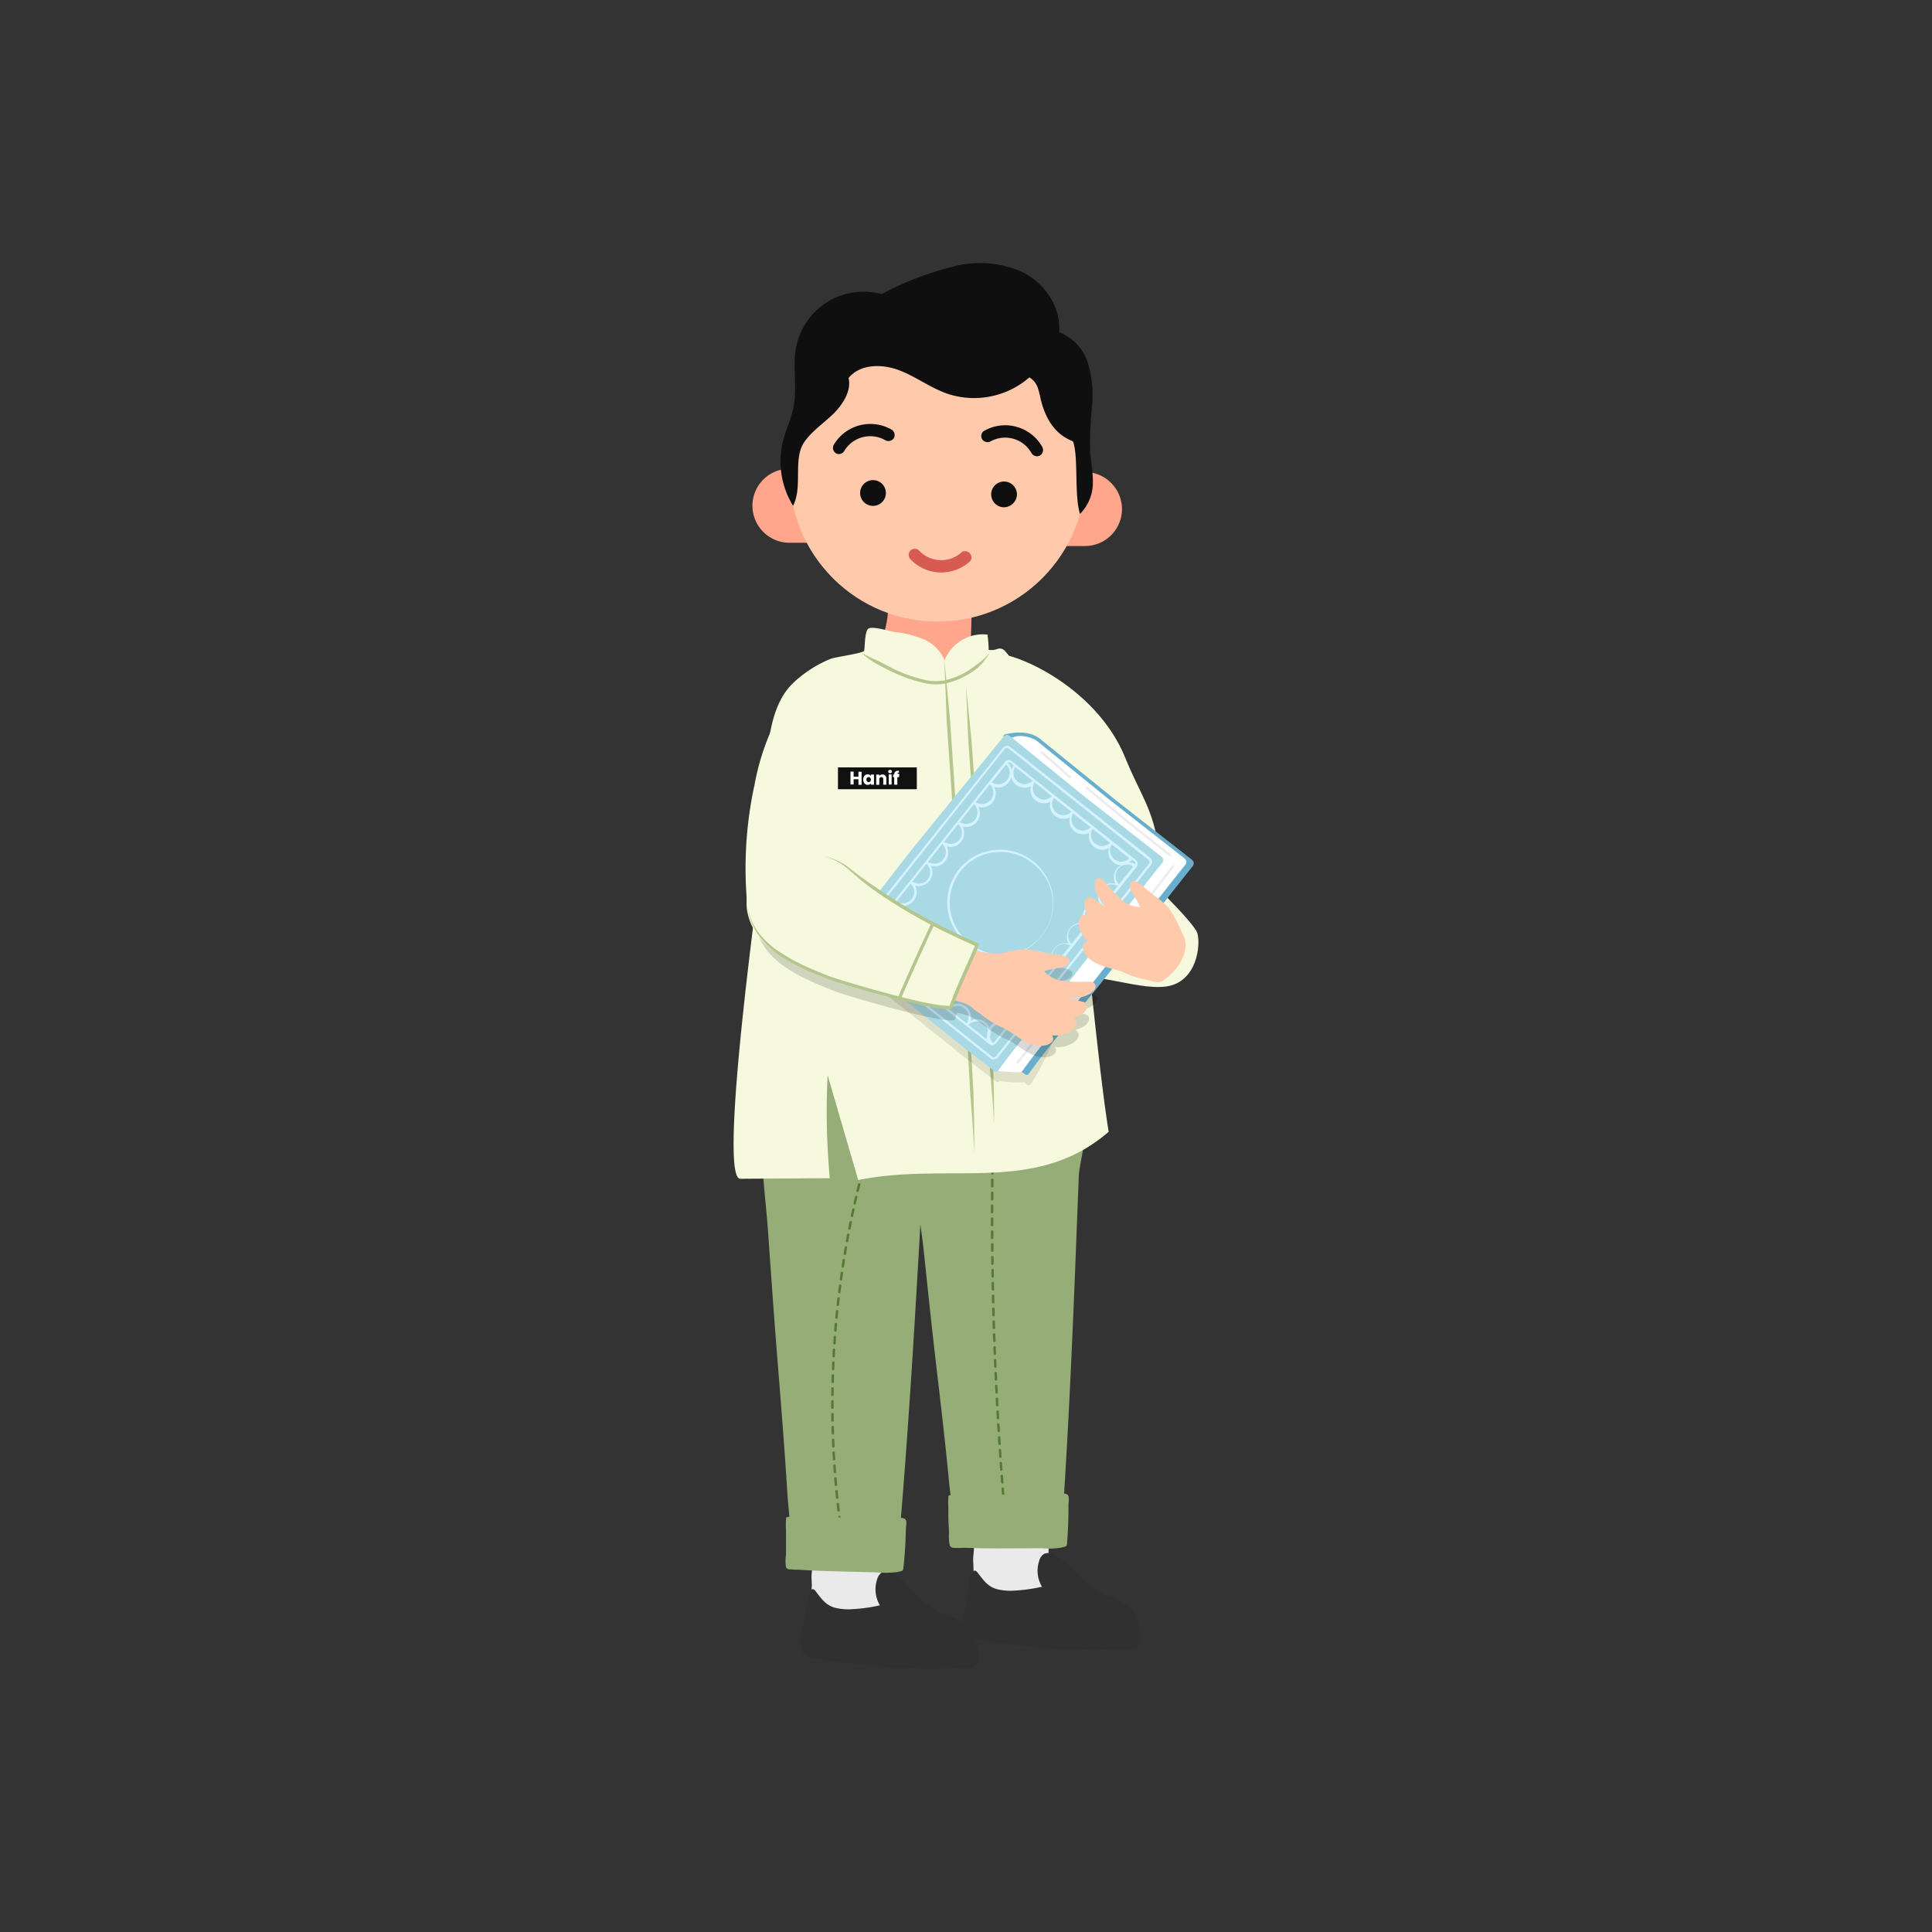 <svg xmlns="http://www.w3.org/2000/svg" viewBox="0 0 300 300"><rect x="0" y="0" width="300" height="300" fill="#333333" stroke="none"/><defs><style>.cls-1{isolation:isolate;}.cls-2{fill:#eaeaea;}.cls-3{fill:#303030;}.cls-4{fill:#96ad77;}.cls-14,.cls-17,.cls-5{fill:none;}.cls-5{stroke:#557a35;stroke-dasharray:1 1;}.cls-14,.cls-5{stroke-linecap:round;stroke-width:0.38px;}.cls-17,.cls-5{stroke-miterlimit:10;}.cls-6{fill:#ffa68d;}.cls-7{fill:#f6f9de;}.cls-8{fill:#b4c68d;}.cls-9{opacity:0.1;}.cls-15,.cls-9{mix-blend-mode:multiply;}.cls-10{fill:#69aecc;}.cls-11{fill:#fff;}.cls-12{fill:#a8d9e5;}.cls-13{fill:#d4f3ff;}.cls-14{stroke:#ededed;stroke-linejoin:round;}.cls-15{opacity:0.15;}.cls-16{fill:#ffc9ac;}.cls-17{stroke:#b4c68d;stroke-width:0.5px;}.cls-18{fill:#111;}.cls-19{fill:#0f0f0f;}.cls-20{fill:#d85b52;}</style></defs><g class="cls-1"><g id="Layer_1" data-name="Layer 1"><path class="cls-2" d="M166.1,255.57l-4.71-.22a64.18,64.18,0,0,1-7.71-.68,5.93,5.93,0,0,1-2.3-.74,2,2,0,0,1-.74-.75,2.2,2.2,0,0,1-.2-.84,14.71,14.71,0,0,1,.37-3.67,27.78,27.78,0,0,0,.31-6.18c-.05-.89.17-1.75.12-2.66s-.21-1.64-.29-2.46c-.14-1.34-.29-2.69-.3-4,0-1.66,1.76-2.3,3.08-2.38a32.15,32.15,0,0,1,4.39,0,8.14,8.14,0,0,1,2.64.56,4.11,4.11,0,0,1,1,.6,5.67,5.67,0,0,1,1.69,4c.14,1.75-.69,3.34-.63,5,0,1.43-.61,2.77-.39,4.2a4.19,4.19,0,0,0,2,3,16.08,16.08,0,0,0,3.92,1.41,28.83,28.83,0,0,1,3.88,1.46,6,6,0,0,1,1.71,1.09,7.21,7.21,0,0,1,1,1.48,1.67,1.67,0,0,1,.27,1.49,1.36,1.36,0,0,1-1.28.56C171.35,255.79,168.72,255.68,166.1,255.57Z"></path><path class="cls-2" d="M151.21,243.44c6.85,3.23,10.88-.84,12.15-1.77q.38,4.14.76,8.28s-12.93.65-13,.2S151.21,243.44,151.21,243.44Z"></path><path class="cls-3" d="M149.71,253.45a5.48,5.48,0,0,1,.23-3.88c.44-1.34.3-2.82.6-4.2a2.93,2.93,0,0,1,.58-1.35.4.4,0,0,1,.22-.14c.16,0,.3.12.41.25.9,1.14,1.54,2.19,3,2.62a8.8,8.8,0,0,0,2.9.23,25.45,25.45,0,0,0,4.15-.59,4.83,4.83,0,0,1-.42-4.06,1.77,1.77,0,0,1,.67-1,1.66,1.66,0,0,1,1.38-.05,6.93,6.93,0,0,1,2.62,1.91c1.72,1.76,3.45,3.62,5.71,4.58a12.73,12.73,0,0,1,3.54,1.64c1.28,1.13,1.59,3,1.82,4.66s-.77,2-2.22,2.07c-1.95,0-3.89.09-5.84.07a113.58,113.58,0,0,1-11.66-.79c-1.48-.18-2.95-.39-4.42-.63-.94-.15-2.51-.13-3.08-1A2.21,2.21,0,0,1,149.71,253.45Z"></path><path class="cls-4" d="M164.55,239.79c-3.3-.55-6.59-.29-9.89-.27a60.91,60.91,0,0,1-6.87-.43c.06,0,.08-.1.09-.14.53-2.59-.23-5.89-.48-8.49-.52-5.52-1.15-11-1.8-16.53-.78-6.56-1.47-13.13-2.16-19.7-.62-5.83-2.21-12.21,0-17.78a4.9,4.9,0,0,1,1-1.61,5.13,5.13,0,0,1,2.37-1.16c6-1.65,12.34-1.79,18.6-1.93,5.33-.12,2.24,7.55,2.11,10.87-.26,6.23-.48,12.47-.74,18.71-.52,12.45-1.11,24.9-2,37.32A3.45,3.45,0,0,1,164.55,239.79Z"></path><path class="cls-5" d="M155.78,232.17c-1.35-17-1.91-34.09-1.67-51.11"></path><path class="cls-2" d="M141,258.3l-4.71-.21a66.29,66.29,0,0,1-7.71-.68,6.28,6.28,0,0,1-2.3-.74,2,2,0,0,1-.74-.75,2.47,2.47,0,0,1-.21-.85,15.13,15.13,0,0,1,.38-3.66,27.84,27.84,0,0,0,.31-6.18c-.06-.9.17-1.75.11-2.66s-.2-1.64-.28-2.46c-.14-1.35-.29-2.69-.3-4.05,0-1.66,1.76-2.3,3.08-2.38a30.63,30.63,0,0,1,4.39,0,8.19,8.19,0,0,1,2.64.55,4.46,4.46,0,0,1,1,.6,5.73,5.73,0,0,1,1.69,4c.13,1.74-.69,3.34-.64,5,.05,1.44-.6,2.77-.38,4.21a4.18,4.18,0,0,0,2.05,3,15.77,15.77,0,0,0,3.91,1.42,26.06,26.06,0,0,1,3.89,1.46,5.79,5.79,0,0,1,1.71,1.09,6.35,6.35,0,0,1,1,1.48,1.64,1.64,0,0,1,.28,1.49,1.41,1.41,0,0,1-1.29.56C146.26,258.52,143.63,258.41,141,258.3Z"></path><path class="cls-4" d="M139.16,243c-3.28-.71-6.58-.52-9.87-.6a55.13,55.13,0,0,1-6.87-.69c.06,0,.09-.11.1-.16.59-2.92-.08-6.69-.26-9.64-.38-6.28-.88-12.55-1.38-18.81-.61-7.47-1.13-14.94-1.66-22.42-.47-6.63-1.89-13.92.51-20.18a5.57,5.57,0,0,1,1-1.79,4.84,4.84,0,0,1,2.39-1.24c6.06-1.69,12.39-1.67,18.65-1.63,5.34,0,2.05,8.63,1.83,12.39-.42,7.07-.8,14.14-1.22,21.21-.83,14.11-1.75,28.22-3,42.28A4.22,4.22,0,0,1,139.16,243Z"></path><path class="cls-5" d="M130.46,236.53a142.18,142.18,0,0,1,3.68-55.42"></path><path class="cls-2" d="M126.06,246.32c6.84,3.24,10.87-.84,12.15-1.76l.75,8.27s-12.93.65-13,.2S126.06,246.32,126.06,246.32Z"></path><path class="cls-3" d="M124.55,256.33a5.59,5.59,0,0,1,.23-3.88,40.82,40.82,0,0,0,.61-4.2,2.78,2.78,0,0,1,.57-1.34.42.42,0,0,1,.22-.15.5.5,0,0,1,.41.25c.91,1.15,1.54,2.19,3,2.62a8.5,8.5,0,0,0,2.89.23,24.12,24.12,0,0,0,4.15-.59,4.86,4.86,0,0,1-.42-4.06,1.74,1.74,0,0,1,.68-1,1.7,1.7,0,0,1,1.38,0,6.87,6.87,0,0,1,2.61,1.91c1.72,1.75,3.45,3.61,5.71,4.58a12.24,12.24,0,0,1,3.55,1.64c1.27,1.13,1.58,3,1.82,4.65s-.78,2-2.23,2.07c-1.94,0-3.89.1-5.83.07a111,111,0,0,1-11.67-.79c-1.47-.18-2.95-.39-4.42-.63-.93-.15-2.51-.12-3.08-1A2.31,2.31,0,0,1,124.55,256.33Z"></path><path class="cls-6" d="M136.71,99.81a14.48,14.48,0,0,0,1.2-5.41,32.31,32.31,0,0,0-1.18-5A66.74,66.74,0,0,0,151,91.21s-.14,4.7-.16,5.13c0,1.09-.09,2.17-.07,3.27a1.36,1.36,0,0,0,0,.4,1.13,1.13,0,0,0,.6.56c.46.27.87.61,1.32.91.28.19.59.27.87.45a6.85,6.85,0,0,1,1.88,2.58,8.64,8.64,0,0,1,.38.88,2.64,2.64,0,0,1,.11,1c0,.76,0,1.52.08,2.27s.07,1.75.07,2.63c0,.45,0,.9,0,1.35a.43.43,0,0,0,0,0c-2.1.47-4.2,1-6.3,1.39a23.32,23.32,0,0,1-9.3-.22,73.21,73.21,0,0,1-7.75-2c.06-1.83,0-3.66.06-5.48.09-2.18,1.21-3.48,2.6-4.84A6.84,6.84,0,0,0,136.71,99.81Z"></path><path class="cls-7" d="M115.44,156.78c-1.29,12-2.43,26.27-.49,26.26l13.9-.09a113.65,113.65,0,0,1-.34-16q2.38,8.15,4.75,16.28c14.32-2.85,27.52,2.33,38.89-7.48-1.85-11.61-4.14-37.85-5.67-49.51A68.45,68.45,0,0,0,164,113.65c-1.61-4.84-4.77-8.79-7.9-12.51a1.09,1.09,0,0,0-1.18-.39,2.59,2.59,0,0,1-1.3.17s-.08,0-.1,0,0-.08,0-.12a21.29,21.29,0,0,0-.18-2.26,6.4,6.4,0,0,0-6.67,4,6.11,6.11,0,0,0-3.28-3.29,16.6,16.6,0,0,0-4.49-1.11c-.72-.1-3.53-1-4.09-.5s-.49,2.73-.62,3.4c-.1.41-4.7,1-5.3,1.3a18.9,18.9,0,0,0-5.51,3.51c-4,3.58-4.13,10.26-4.68,15.53-.68,6.37-.81,12.79-1.34,19.18C117.23,141.61,116.31,148.7,115.44,156.78Z"></path><path class="cls-7" d="M179.59,135a6.55,6.55,0,0,0,.37-3.12c-1-6.52-2.75-8.15-5.25-14.26-4.64-11.32-18-16.91-21.15-16.12a3.44,3.44,0,0,0-1.33,1,1.06,1.06,0,0,0,0,.68c1.26,4.54,3.83,8.75,5.46,13.25,1.79,4.94,3.47,10.25,3.8,15.53a12.46,12.46,0,0,0,.71,3.75c.59,1.39,2.64,2.94,4,3.57a31.82,31.82,0,0,0,6.06,1.61c2.05.47,4-.85,5.3-2.37A11.59,11.59,0,0,0,179.59,135Z"></path><path class="cls-8" d="M146.64,102.42l.9,9.57.64,9.59,1.24,19.17,1.19,19.19.54,9.59c.07,3.21.2,6.41.1,9.62-.07-3.21-.37-6.4-.6-9.59l-.54-9.59-1.19-19.18-1.25-19.18L147,112Z"></path><path class="cls-8" d="M150,106.5l.86,8.52.6,8.53,1.16,17.07,1.12,17.08.5,8.54c.06,2.85.19,5.71.07,8.56,0-2.85-.35-5.69-.57-8.53l-.51-8.54-1.11-17.07-1.16-17.07-.6-8.53Z"></path><path class="cls-8" d="M133.74,101.37c.84.42,1.67.84,2.53,1.22s1.64.87,2.48,1.27a22.31,22.31,0,0,0,5.23,1.79,7.84,7.84,0,0,0,2.69,0,11.74,11.74,0,0,0,4.89-2.39,10.36,10.36,0,0,0,2.07-1.85,9.42,9.42,0,0,1-1.75,2.24,12.33,12.33,0,0,1-5.1,2.49,8.25,8.25,0,0,1-2.89,0,23.38,23.38,0,0,1-5.36-1.82c-.85-.41-1.69-.83-2.51-1.29S134.46,102,133.74,101.37Z"></path><path class="cls-7" d="M117.37,144.6a6.64,6.64,0,0,1-1.21-2.91,60.87,60.87,0,0,1,1-19.82,37.94,37.94,0,0,1,2.39-8c1.15-2.47,1.87-5.65,4.76-6.54a37.52,37.52,0,0,1,9.69-1.63.79.79,0,0,1,1,.91c0,4.72-1.31,9.47-1.66,14.24-.39,5.24-.55,10.81.56,16a12.83,12.83,0,0,1,.34,3.8c-.2,1.5-1.75,3.54-2.86,4.51a31.26,31.26,0,0,1-5.39,3.2c-1.85,1-4.1.27-5.75-.85A11.55,11.55,0,0,1,117.37,144.6Z"></path><path class="cls-9" d="M173.54,125.87l-11.49-9.32a4.79,4.79,0,0,0-1.3-.8,5.81,5.81,0,0,0-2.21-.38,7.53,7.53,0,0,0-1.49.15c-.22.06-.77.13-.88.38a1.51,1.51,0,0,0-.21.23c-4.28,5.37-8.62,10.7-13,16S134.79,143,130.39,148a.43.43,0,0,0-.15.26c0,.17.15.32.3.44l.6.49c2,1.68,4.06,3.36,6.13,5,1.7,1.32,8.78,7,10.44,8.31,2,1.66,4.14,3.26,6.22,4.86l.62.48a.6.6,0,0,0,.5.19.44.44,0,0,0,.19-.17l.06,0a1.4,1.4,0,0,0,.45.1c.93.07,1.86.14,2.8.14a.82.82,0,0,0,.38-.09l.42.32c.14.11.32.24.49.19a.53.53,0,0,0,.22-.2C164,162.92,177.43,128.9,173.54,125.87Z"></path><path class="cls-7" d="M165.63,152.79c2.32-2.83,10.62,1.08,15.46.39s5.36-6.54,4.84-8.26-8.33-9.14-8.33-9.14"></path><path class="cls-10" d="M147.5,131.06l4.65-5.72,2.86-3.53,1.43-1.77c.22-.28.44-.55.67-.81a1.24,1.24,0,0,0,.28-.77,4.31,4.31,0,0,0-.4-2.27c-.3-.6-.75-1.09-1.1-1.66s.57-.56.85-.63a6.94,6.94,0,0,1,1.5-.15,5.84,5.84,0,0,1,2.21.37,4.88,4.88,0,0,1,1.3.81l11.49,9.31,11.65,9.11a1.14,1.14,0,0,1,.47.58.88.88,0,0,1-.27.71c-4.28,5.38-8.5,10.8-12.72,16.22s-8.69,10.44-12.61,15.85a.43.43,0,0,1-.22.2.63.63,0,0,1-.5-.18l-.62-.48c-2.08-1.61-4.17-3.2-6.21-4.86-1.67-1.36-3.59-2.71-5.15-4.25-1.85-1.17-3.6-2.74-5.3-4.06-2.07-1.62-4.1-3.3-6.13-5l-.6-.5c-.15-.11-.31-.26-.29-.44a.42.42,0,0,1,.14-.26C139.28,141.88,143.25,136.28,147.5,131.06Z"></path><path class="cls-11" d="M146.34,130.85c.95-1.17,1.9-2.33,2.84-3.5,1.44-1.76,2.87-3.53,4.3-5.29l2.14-2.66c.56-.69,1.48-1.57,1.59-2.46a2.69,2.69,0,0,0-.13-1.06,4,4,0,0,0-.19-.72c-.06-.13-.21-.28-.06-.46a.36.36,0,0,1,.15-.1,3.62,3.62,0,0,1,2.11-.26,5.27,5.27,0,0,1,1.25.35,2.33,2.33,0,0,1,.68.36c.23.21.48.39.72.59l1.48,1.2,2.95,2.39,5.92,4.8,11.65,9.11a1.08,1.08,0,0,1,.47.57.88.88,0,0,1-.27.71c-4.28,5.38-8.5,10.8-12.72,16.22-3.66,4.71-7.6,9.19-11.2,13.94l-.9,1.21c-.31.42-.39.71-.87.7-.94,0-1.88-.07-2.8-.14a1.1,1.1,0,0,1-.45-.09,1.23,1.23,0,0,1-.46-.52,28.23,28.23,0,0,0-2.78-3.64c-1.71-2-4-3.33-5.85-5.18-1.86-1.17-3.61-2.74-5.3-4.06-2.07-1.62-4.1-3.3-6.13-5l-.61-.49c-.14-.12-.3-.27-.29-.45a.5.5,0,0,1,.15-.26C138.13,141.66,142.1,136.06,146.34,130.85Z"></path><path class="cls-12" d="M142.7,130.54c4.34-5.33,8.67-10.66,13-16a.92.92,0,0,1,.64-.43,1.16,1.16,0,0,1,.66.33l11.49,9.32,11.66,9.1a1.14,1.14,0,0,1,.47.58.85.85,0,0,1-.28.71c-4.28,5.38-8.49,10.8-12.71,16.22s-8.7,10.44-12.62,15.85a.39.39,0,0,1-.22.2c-.16.05-.35-.07-.49-.18l-.62-.48c-2.09-1.61-4.18-3.2-6.22-4.86-1.66-1.35-8.75-7-10.44-8.31-2.08-1.62-4.1-3.3-6.13-5l-.61-.49c-.14-.12-.3-.27-.29-.45a.55.55,0,0,1,.14-.26C134.48,141.35,138.46,135.75,142.7,130.54Z"></path><path class="cls-13" d="M132.13,147.07l21.68,17.28a.72.72,0,0,0,.24.14.85.85,0,0,0,.36,0,.8.8,0,0,0,.55-.3l23.76-29.86a.81.81,0,0,0-.13-1.14h0L156.9,116a.82.82,0,0,0-1.15.13L132,145.93A.82.82,0,0,0,132.13,147.07Zm.16-.91L156,116.32a.44.44,0,0,1,.63-.07l21.69,17.26h0a.44.44,0,0,1,.17.31.45.45,0,0,1-.1.33L154.67,164a.4.4,0,0,1-.3.17.48.48,0,0,1-.33-.1l-21.68-17.29A.44.44,0,0,1,132.29,146.16Z"></path><path class="cls-13" d="M134.06,146.23l-.1.13.16.1a.69.69,0,0,0,.21.3l19.29,15.38a.72.72,0,0,0,.21.12l.18,0,.12.11.11-.14a.72.72,0,0,0,.44-.26L176.5,134.6a.76.76,0,0,0-.11-1.06h0l-19.3-15.36a.75.75,0,0,0-1.06.13l-21.8,27.39A.82.82,0,0,0,134.06,146.23Zm.46-.3,2-2.55a1.78,1.78,0,0,1-.46,2.89,2,2,0,0,0-.38.14,1.87,1.87,0,0,1-1.27-.18A.41.41,0,0,1,134.52,145.93Zm19,15.66-.06,0,0,0A.2.2,0,0,0,153.52,161.59Zm4.12-42.51,2.72,2.17a1.79,1.79,0,0,1-1.57.48,1.74,1.74,0,0,1-1.15-2.65Zm3,2.41,2.72,2.16a1.75,1.75,0,0,1-2.72-2.16Zm3,2.4,2.72,2.17a1.75,1.75,0,0,1-2.72-2.17Zm3,2.41,2.72,2.16a1.75,1.75,0,0,1-2.72-2.16Zm3,2.41,2.72,2.16a1.75,1.75,0,0,1-2.72-2.16Zm3,2.4,2.72,2.17a1.8,1.8,0,0,1-1.56.49,1.75,1.75,0,0,1-1.16-2.66Zm3.33,3.43-2.21,2.78a1.81,1.81,0,0,1-.52-1.51,1.78,1.78,0,0,1,2.73-1.27Zm-2.45,3.08-2.22,2.78a1.78,1.78,0,0,1,.54-2.91A1.85,1.85,0,0,1,173.63,137.62Zm-2.46,3.09L169,143.49a1.84,1.84,0,0,1-.52-1.51,1.8,1.8,0,0,1,1.05-1.4A1.82,1.82,0,0,1,171.17,140.71Zm-2.45,3.08-2.22,2.78a1.78,1.78,0,0,1,.54-2.91A1.85,1.85,0,0,1,168.72,143.79Zm-2.46,3.09-2.21,2.78a1.84,1.84,0,0,1-.52-1.51,1.8,1.8,0,0,1,1.05-1.4A1.82,1.82,0,0,1,166.26,146.88ZM163.8,150l-2.21,2.78A1.79,1.79,0,0,1,163.8,150Zm-2.45,3.09-2.22,2.78a1.83,1.83,0,0,1-.51-1.51,1.8,1.8,0,0,1,1-1.4A1.82,1.82,0,0,1,161.35,153.05Zm-2.46,3.08-2.21,2.78a1.82,1.82,0,0,1-.52-1.5,1.79,1.79,0,0,1,2.73-1.28ZM156,158.66a2.19,2.19,0,0,0-1.43.09,2.26,2.26,0,0,0-.94.82.14.14,0,0,0,0-.06,2.1,2.1,0,0,0-2.92-1,2.11,2.11,0,0,0-1.76-2.64,2.08,2.08,0,0,0-1.27.24,2.11,2.11,0,0,0-1.76-2.65,2.2,2.2,0,0,0-1.26.24,2.1,2.1,0,0,0-1.76-2.64,2.15,2.15,0,0,0-1.27.23,2.11,2.11,0,0,0-1.76-2.64,2.12,2.12,0,0,0-1.26.23,2.14,2.14,0,0,0-.1-1.39,2.17,2.17,0,0,0-1.66-1.25h-.09a2.27,2.27,0,0,0,.64-1.15,2.18,2.18,0,0,0-.23-1.42,2.14,2.14,0,0,0,2.45-3.09,2.13,2.13,0,0,0,1.32-.05,2.21,2.21,0,0,0,1.37-1.61,2.18,2.18,0,0,0-.23-1.42,2.14,2.14,0,0,0,2.45-3.09,2.16,2.16,0,0,0,1.33,0,2.14,2.14,0,0,0,1.13-3,2.11,2.11,0,0,0,2.68-1.66,2.25,2.25,0,0,0-.22-1.42,2.13,2.13,0,0,0,1.32-.05,2.14,2.14,0,0,0,1.13-3,2.11,2.11,0,0,0,2.68-1.66,2.12,2.12,0,0,0-.22-1.42,2.09,2.09,0,0,0,1.31,0,2.18,2.18,0,0,0,1.36-1.57,2,2,0,0,0,.08.33,2.15,2.15,0,0,0,1.29,1.25,1.67,1.67,0,0,0,.3.08,2.13,2.13,0,0,0,1.38-.21,2.08,2.08,0,0,0,.06,1.28,2.14,2.14,0,0,0,1.29,1.26l.3.08a2.15,2.15,0,0,0,1.38-.22,2.09,2.09,0,0,0,1.34,2.55l.3.08a2.2,2.2,0,0,0,1.38-.22,2.08,2.08,0,0,0,1.35,2.54,1.38,1.38,0,0,0,.29.08,2.13,2.13,0,0,0,1.38-.21,2.08,2.08,0,0,0,.06,1.28,2.2,2.2,0,0,0,1.29,1.26l.3.08a2.14,2.14,0,0,0,1.38-.22,2.09,2.09,0,0,0,1.34,2.55l.3.08.26,0a2.16,2.16,0,0,0-1.11,1.61,2.23,2.23,0,0,0,.23,1.29,2.11,2.11,0,0,0-1.42.1,2.14,2.14,0,0,0-1,3,2.23,2.23,0,0,0-1.42.1,2.15,2.15,0,0,0-1,3,2.13,2.13,0,0,0-1.43.1,2.14,2.14,0,0,0-1,3,2.23,2.23,0,0,0-1.42.1,2.15,2.15,0,0,0-1,3,2.13,2.13,0,0,0-1.43.1,2.2,2.2,0,0,0-1.27,1.69,2.14,2.14,0,0,0,.24,1.29,2.15,2.15,0,0,0-2.7,1.79,2.26,2.26,0,0,0,.25,1.3,2.15,2.15,0,0,0-2.46,3.09Zm-19.26-15.58L139,140.3a1.81,1.81,0,0,1,.51,1.61,1.78,1.78,0,0,1-2.73,1.17Zm2.46-3.08,2.21-2.79a1.81,1.81,0,0,1,.52,1.62,1.79,1.79,0,0,1-2.73,1.17Zm2.45-3.09,2.22-2.78a1.79,1.79,0,0,1-.62,3A1.85,1.85,0,0,1,141.69,136.91Zm2.46-3.09,2.22-2.78a1.83,1.83,0,0,1,.51,1.62,1.78,1.78,0,0,1-2.73,1.16Zm2.46-3.08,2.21-2.78a1.78,1.78,0,0,1-.62,3A1.82,1.82,0,0,1,146.61,130.74Zm2.45-3.09,2.22-2.78a1.83,1.83,0,0,1,.51,1.62,1.78,1.78,0,0,1-2.73,1.16Zm2.46-3.08,2.21-2.78a1.77,1.77,0,0,1-.62,2.95A1.79,1.79,0,0,1,151.52,124.57Zm1.65,36.75-2.72-2.17a1.77,1.77,0,0,1,1.49-.53,1.8,1.8,0,0,1,1.38,1,2.58,2.58,0,0,1,.12.42,2.54,2.54,0,0,0-.1.37,2.44,2.44,0,0,0,0,.54A1.54,1.54,0,0,1,153.17,161.32Zm-5.74-4.58a1.74,1.74,0,0,1,2.86.5,1.77,1.77,0,0,1-.14,1.67Zm-3-2.41a1.74,1.74,0,0,1,2.86.51,1.81,1.81,0,0,1-.14,1.66Zm-3-2.41a1.75,1.75,0,0,1,2.72,2.17Zm-3-2.41a1.75,1.75,0,0,1,2.86.51,1.81,1.81,0,0,1-.14,1.66Zm-3-2.41a1.73,1.73,0,0,1,.52-.36,1.39,1.39,0,0,0,.19-.06.59.59,0,0,0,.14-.06,1.91,1.91,0,0,1,.63,0,1.76,1.76,0,0,1,1.24,2.69Zm-.29-.23-.1-.09.17,0Zm21.13-28.17a1.81,1.81,0,0,1,.52,1.62,1.83,1.83,0,0,1-1.13,1.34,1.81,1.81,0,0,1-1.6-.17Zm1.17.15a2.26,2.26,0,0,0-.3.74,2.17,2.17,0,0,0-.62-1.15.38.38,0,0,1,.43,0Zm18.93,15.39a2.06,2.06,0,0,0-1.05-.33,2.31,2.31,0,0,0,.53-.4l.4.31A.39.39,0,0,1,176.28,134.24ZM154.4,161.78a.38.38,0,0,1-.25.14,1.79,1.79,0,0,1-.43-.91,2.29,2.29,0,0,0,.09-.9,1.8,1.8,0,0,1,.95-1,1.82,1.82,0,0,1,1.68.13Z"></path><path class="cls-13" d="M150.22,146.62A8.26,8.26,0,0,1,148.9,135h0A8.25,8.25,0,1,1,152.61,148,8.39,8.39,0,0,1,150.22,146.62Zm4.24-14.29a7.77,7.77,0,0,0-5.27,2.92h0a7.88,7.88,0,0,0,1.25,11.08A7.89,7.89,0,1,0,160.27,134a8.06,8.06,0,0,0-2.29-1.27A7.87,7.87,0,0,0,154.46,132.33Z"></path><path class="cls-14" d="M182.17,134.49q-4.39,5.83-9.14,11.38"></path><path class="cls-14" d="M164.57,157q-3.42,3.87-6.56,8"></path><path class="cls-14" d="M181.7,132.79q-6.58-5.08-12.95-10.45"></path><path class="cls-14" d="M166.13,120.7c-1.42-1.32-2.89-2.61-4.39-3.85"></path><g class="cls-15"><path d="M148.89,148.5a15.1,15.1,0,0,0,3.18,1.21c1.81.46,3.7.3,5.5.84-.45,1.09-.82,2.22-1.25,3.33s-.81,2.11-1.21,3.16a10.41,10.41,0,0,1-1.34,2.93,20.42,20.42,0,0,0-2.84-2,9.33,9.33,0,0,0-1.87-.62,25.17,25.17,0,0,0-5.46-.73c-.16,0-.37,0-.42-.2a.4.4,0,0,1,0-.24c.58-1.55,1.2-3.07,1.85-4.58.36-.81.72-1.62,1.1-2.42.26-.57.42-1.41.7-1.89A14.45,14.45,0,0,0,148.89,148.5Z"></path><path d="M167.66,156.73a3.59,3.59,0,0,0-1.39.19l2.11.55a1,1,0,0,1,.7.43.69.69,0,0,1,0,.47c-.21.9-1.24,1.31-2.14,1.56a.89.89,0,0,1,.45,1.25,2.23,2.23,0,0,1-1.16.95,4.08,4.08,0,0,1-2.46.43.78.78,0,0,1,0,1.05,1.9,1.9,0,0,1-1,.49c-2,.42-4-1.19-5.53-2.22-.66-.43-1.32-.65-2-1a24,24,0,0,1-2.3-1.58c-.71-.53-1.52-.85-1.59-1.84a8.42,8.42,0,0,1,1-5.1,4.85,4.85,0,0,1,1.23-1.36,3.68,3.68,0,0,1,1.58-.63,18.87,18.87,0,0,1,4.25-.92c1.79,0,3.46.62,5.22.79.73.08,2.67.47,1.58,1.55a2.51,2.51,0,0,1-1.6.51,18.52,18.52,0,0,0-2,.48,4.69,4.69,0,0,0,2.58,1.44,25.58,25.58,0,0,0,4.2.16c.4,0,.88.11,1,.48s-.14.8-.46,1.07a3.55,3.55,0,0,1-1.72.8A3.87,3.87,0,0,1,167.66,156.73Z"></path><path d="M131.91,136.66a8.1,8.1,0,0,0-3-1.36c-2.57-.53-5.42-.68-7.78.62a7.56,7.56,0,0,0-3.88,7.29c.76,6.15,7.44,8.74,12.47,10.75,1.62.65,18.37,5.56,18.58,4.25.18-1.15,4.06-9.35,3.9-9.42a86.53,86.53,0,0,1-17.09-9.63C134,138.35,133,137.42,131.91,136.66Z"></path></g><path class="cls-16" d="M148.19,146.4a15.67,15.67,0,0,0,3.24,1.23c1.85.47,3.77.3,5.61.86-.47,1.11-.84,2.26-1.28,3.39l-1.23,3.22a10.29,10.29,0,0,1-1.37,3,21.08,21.08,0,0,0-2.88-2.08,9.84,9.84,0,0,0-1.92-.64,25.3,25.3,0,0,0-5.55-.74c-.17,0-.39,0-.43-.2a.37.37,0,0,1,0-.25q.89-2.35,1.9-4.67c.35-.82.73-1.64,1.11-2.45.27-.58.43-1.44.71-1.94A14.14,14.14,0,0,0,148.19,146.4Z"></path><path class="cls-16" d="M167.31,154.79a3.69,3.69,0,0,0-1.41.19l2.15.56a1,1,0,0,1,.72.44.76.76,0,0,1,0,.47c-.22.92-1.27,1.34-2.18,1.59a.92.92,0,0,1,.45,1.28,2.28,2.28,0,0,1-1.18,1,4.24,4.24,0,0,1-2.51.44.79.79,0,0,1-.05,1.07,2,2,0,0,1-1.06.5c-2,.42-4-1.22-5.64-2.26-.67-.45-1.34-.67-2-1a25.13,25.13,0,0,1-2.35-1.62c-.73-.53-1.55-.86-1.62-1.87a8.68,8.68,0,0,1,1-5.2,5.16,5.16,0,0,1,1.25-1.38,3.78,3.78,0,0,1,1.62-.64,18.51,18.51,0,0,1,4.33-.94c1.82,0,3.53.63,5.32.81.74.07,2.72.47,1.61,1.57a2.54,2.54,0,0,1-1.63.52,19.26,19.26,0,0,0-2,.49,4.83,4.83,0,0,0,2.63,1.47,26.56,26.56,0,0,0,4.28.16c.41,0,.89.11,1.05.49s-.13.82-.46,1.09a3.71,3.71,0,0,1-1.75.81A4.21,4.21,0,0,1,167.31,154.79Z"></path><path class="cls-7" d="M130.89,134.33a8.29,8.29,0,0,0-3-1.38c-2.62-.54-5.53-.69-7.93.64a7.68,7.68,0,0,0-4,7.42c.77,6.27,7.58,8.91,12.7,11,1.65.66,18.72,5.66,18.93,4.32.19-1.17,4.13-9.52,4-9.59a88.47,88.47,0,0,1-17.41-9.81C133,136.06,132,135.11,130.89,134.33Z"></path><path class="cls-16" d="M170.79,139.6a3.75,3.75,0,0,1,.75,1.15c-.58-.41-1.17-.81-1.76-1.21a1,1,0,0,0-.77-.25.77.77,0,0,0-.36.28c-.53.74-.17,1.77.21,2.59a.89.89,0,0,0-1.22.48,2.19,2.19,0,0,0,0,1.47,4.06,4.06,0,0,0,1.26,2.1.76.76,0,0,0-.75.71,1.88,1.88,0,0,0,.3,1.09c.95,1.72,3.44,2.18,5.2,2.68.74.22,1.33.56,2,.82a23.58,23.58,0,0,0,2.66.69c.84.2,1.6.59,2.38,0a8.36,8.36,0,0,0,3.18-4,4.67,4.67,0,0,0,.22-1.78,3.52,3.52,0,0,0-.55-1.58,18.4,18.4,0,0,0-2-3.75c-1.11-1.35-2.67-2.17-3.93-3.36-.52-.5-2.06-1.69-2.16-.19a2.43,2.43,0,0,0,.65,1.51,18.24,18.24,0,0,1,.92,1.8,4.58,4.58,0,0,1-2.72-1,25.9,25.9,0,0,1-2.81-3c-.27-.29-.64-.58-1-.46s-.51.61-.5,1a3.53,3.53,0,0,0,.5,1.79A3.8,3.8,0,0,0,170.79,139.6Z"></path><path class="cls-8" d="M116.16,140.91a8.7,8.7,0,0,0,1.87,4.22,13.6,13.6,0,0,0,3.52,3,29.38,29.38,0,0,0,4.12,2.17c.71.32,1.43.61,2.16.91A23,23,0,0,0,130,152c3,.93,6,1.78,9,2.57,1.52.39,3,.76,4.56,1.09.77.15,1.53.3,2.3.41a8.93,8.93,0,0,0,1.14.1,1.76,1.76,0,0,0,.49,0s0,0,0,0l0,0v0a2.81,2.81,0,0,1,.08-.31c1.09-3,2.48-5.79,3.68-8.67.07-.17.15-.38.19-.51v0a.17.17,0,0,0,0,.13.28.28,0,0,0,.12.1l-.07,0-.13-.06-.27-.12-1.08-.48-2.13-1q-2.13-1-4.21-2.13a79.6,79.6,0,0,1-8-4.93c-.63-.46-1.26-.94-1.87-1.44l-1.79-1.52a9.86,9.86,0,0,0-4-2.28,10,10,0,0,1,4.19,2.08c1.24,1,2.48,1.9,3.8,2.75a77.53,77.53,0,0,0,8,4.9c1.38.74,2.78,1.44,4.19,2.12l2.12,1,1.07.47.27.12.13.06.07,0a.29.29,0,0,1,.13.14.22.22,0,0,1,0,.17v0a4.92,4.92,0,0,1-.22.59c-1.2,2.9-2.6,5.73-3.66,8.63a1.61,1.61,0,0,0-.07.25v0a.36.36,0,0,1,0,.1.85.85,0,0,1-.1.14.89.89,0,0,1-.22.13,2,2,0,0,1-.67.07,9.4,9.4,0,0,1-1.2-.1c-.79-.11-1.56-.26-2.33-.42-1.54-.33-3.06-.7-4.58-1.09-3-.8-6.06-1.64-9.06-2.58-.75-.23-1.5-.54-2.22-.83s-1.45-.59-2.17-.91a30.52,30.52,0,0,1-4.2-2.2,13.67,13.67,0,0,1-3.44-3.26A8.83,8.83,0,0,1,116.16,140.91Z"></path><path class="cls-17" d="M139.54,155.26q2.52-5.85,5.22-11.62"></path><rect class="cls-18" x="130.12" y="119.16" width="12.24" height="3.39"></rect><path class="cls-11" d="M133.79,119.86v2h-.49V121h-.75v.82h-.49v-2h.49v.78h.75v-.78Z"></path><path class="cls-11" d="M134.13,120.63a.65.65,0,0,1,.25-.29.71.71,0,0,1,.35-.1.7.7,0,0,1,.3.07.55.55,0,0,1,.19.18v-.22h.49v1.58h-.49v-.23a.41.41,0,0,1-.19.18.6.6,0,0,1-.3.07.62.62,0,0,1-.35-.1.65.65,0,0,1-.25-.29.94.94,0,0,1-.09-.43A.93.93,0,0,1,134.13,120.63Zm1,.14a.33.33,0,0,0-.24-.1.33.33,0,0,0-.25.1.37.37,0,0,0-.1.28.38.38,0,0,0,.1.29.34.34,0,0,0,.25.11.34.34,0,0,0,.24-.11.37.37,0,0,0,.1-.28A.39.39,0,0,0,135.12,120.77Z"></path><path class="cls-11" d="M137.47,120.43a.69.69,0,0,1,.16.49v.93h-.48V121a.37.37,0,0,0-.08-.25.29.29,0,0,0-.22-.08.26.26,0,0,0-.22.08.33.33,0,0,0-.09.25v.86h-.48v-1.58h.48v.21a.55.55,0,0,1,.2-.17.64.64,0,0,1,.28-.06A.58.58,0,0,1,137.47,120.43Z"></path><path class="cls-11" d="M138,120a.26.26,0,0,1-.08-.19.27.27,0,0,1,.08-.19.31.31,0,0,1,.21-.07.3.3,0,0,1,.21.07.27.27,0,0,1,.08.19.26.26,0,0,1-.08.19.3.3,0,0,1-.21.07A.31.31,0,0,1,138,120Zm.45.24v1.58H138v-1.58Z"></path><path class="cls-11" d="M139.6,120.67h-.26v1.18h-.49v-1.18h-.17v-.4h.17v0a.57.57,0,0,1,.17-.44.72.72,0,0,1,.49-.15h.08V120a.29.29,0,0,0-.2,0,.25.25,0,0,0,0,.17v0h.26Z"></path><path class="cls-6" d="M122.64,72.79a5.74,5.74,0,0,0-5.8,5.68h0a5.75,5.75,0,0,0,5.68,5.81l3.09,0,.13-11.48Z"></path><path class="cls-6" d="M168.54,73.3a5.76,5.76,0,0,1,5.68,5.81h0a5.75,5.75,0,0,1-5.81,5.68l-3.09,0,.13-11.48Z"></path><circle class="cls-16" cx="145.59" cy="73.54" r="22.98" transform="translate(-9.36 124.49) rotate(-45)"></circle><path class="cls-19" d="M130.27,70.51a.9.9,0,0,1-.47-.13,1,1,0,0,1-.34-1.31,6.61,6.61,0,0,1,9-2.35,1,1,0,0,1,.34,1.31,1,1,0,0,1-1.31.34A4.7,4.7,0,0,0,131.11,70,1,1,0,0,1,130.27,70.51Z"></path><path class="cls-19" d="M161,70.85a1,1,0,0,1-.83-.49,4.69,4.69,0,0,0-6.38-1.81,1,1,0,0,1-1.3-.37.94.94,0,0,1,.37-1.3,6.6,6.6,0,0,1,9,2.55,1,1,0,0,1-.37,1.3A1,1,0,0,1,161,70.85Z"></path><path class="cls-19" d="M167.7,79.8c-.93-3-.2-8.88-1.09-11.27-2.85-1.11-4.25-3.51-5-6.49a14.11,14.11,0,0,0-.46-1.81,3,3,0,0,0-1.31-1.63,13.08,13.08,0,0,1-12.75,2.53c-2.65-.92-4.93-2.69-7.56-3.67s-6-.94-7.77,1.24c.52,2-1,4.28-2.51,5.71S126,67,124.83,68.73c-1.72,2.67-.15,6.78-1.68,9.81a13.11,13.11,0,0,1-1.62-9.83C122,66.78,122.9,65,123.25,63c.54-2.92-.18-6,.34-8.9a10.66,10.66,0,0,1,13.31-8.43,47,47,0,0,1,10.62-4.14,16.24,16.24,0,0,1,11.29.74c3.44,1.74,6,5.47,5.64,9.31a7.5,7.5,0,0,1,4.49,4.84,17.47,17.47,0,0,1,.62,6.8,50.72,50.72,0,0,0-.28,6.86c.11,1.64.46,3.28.42,4.93A6.85,6.85,0,0,1,167.7,79.8Z"></path><path class="cls-19" d="M135.49,78.55a2,2,0,1,1,2.07-2A2,2,0,0,1,135.49,78.55Z"></path><path class="cls-19" d="M155.85,78.77a2,2,0,1,1,2.06-2A2.05,2.05,0,0,1,155.85,78.77Z"></path><path class="cls-20" d="M141.8,85.25a1,1,0,0,0-.43.24,1,1,0,0,0,0,1.35,6.61,6.61,0,0,0,9.34.24,1,1,0,0,0-1.32-1.39,4.69,4.69,0,0,1-6.64-.17A.94.94,0,0,0,141.8,85.25Z"></path><path class="cls-4" d="M148.17,240.35a8.26,8.26,0,0,0,1.19,0q1.26,0,2.52.06c3.35.06,6.7,0,10,0a10.09,10.09,0,0,0,2.13,0,5.47,5.47,0,0,0,1.51-.3.65.65,0,0,0,.17-.46c.16-2,.24-4,.22-6,0-.42.22-1.27-.18-1.58s-1.77-.11-2.31-.08c-2.72.16-5.45.12-8.17.09-1.36,0-2.73,0-4.09,0-1,0-1.93,0-2.89,0a2.22,2.22,0,0,0-.73.08c-.33.13-.24,0-.28.42a12.37,12.37,0,0,0,0,1.61c0,.44,0,.87,0,1.3,0,.83.07,1.66.11,2.49a6.64,6.64,0,0,0,.11,2A.7.7,0,0,0,148.17,240.35Z"></path><path class="cls-4" d="M122.76,243.68a7.38,7.38,0,0,0,1.19.06c.84.06,1.68.1,2.51.14,3.35.14,6.7.18,10,.29a10,10,0,0,0,2.12,0,5.49,5.49,0,0,0,1.52-.26.65.65,0,0,0,.18-.45q.33-3,.38-6c0-.41.25-1.26-.13-1.59s-1.77-.15-2.31-.13c-2.73.08-5.45,0-8.17-.13-1.36-.05-2.72-.1-4.09-.11-1,0-1.92-.08-2.89,0a2.52,2.52,0,0,0-.73.06c-.34.12-.24,0-.29.42a12.36,12.36,0,0,0,0,1.61c0,.43,0,.86,0,1.29,0,.84,0,1.67,0,2.5a6.68,6.68,0,0,0,0,2A.69.69,0,0,0,122.76,243.68Z"></path></g></g></svg>